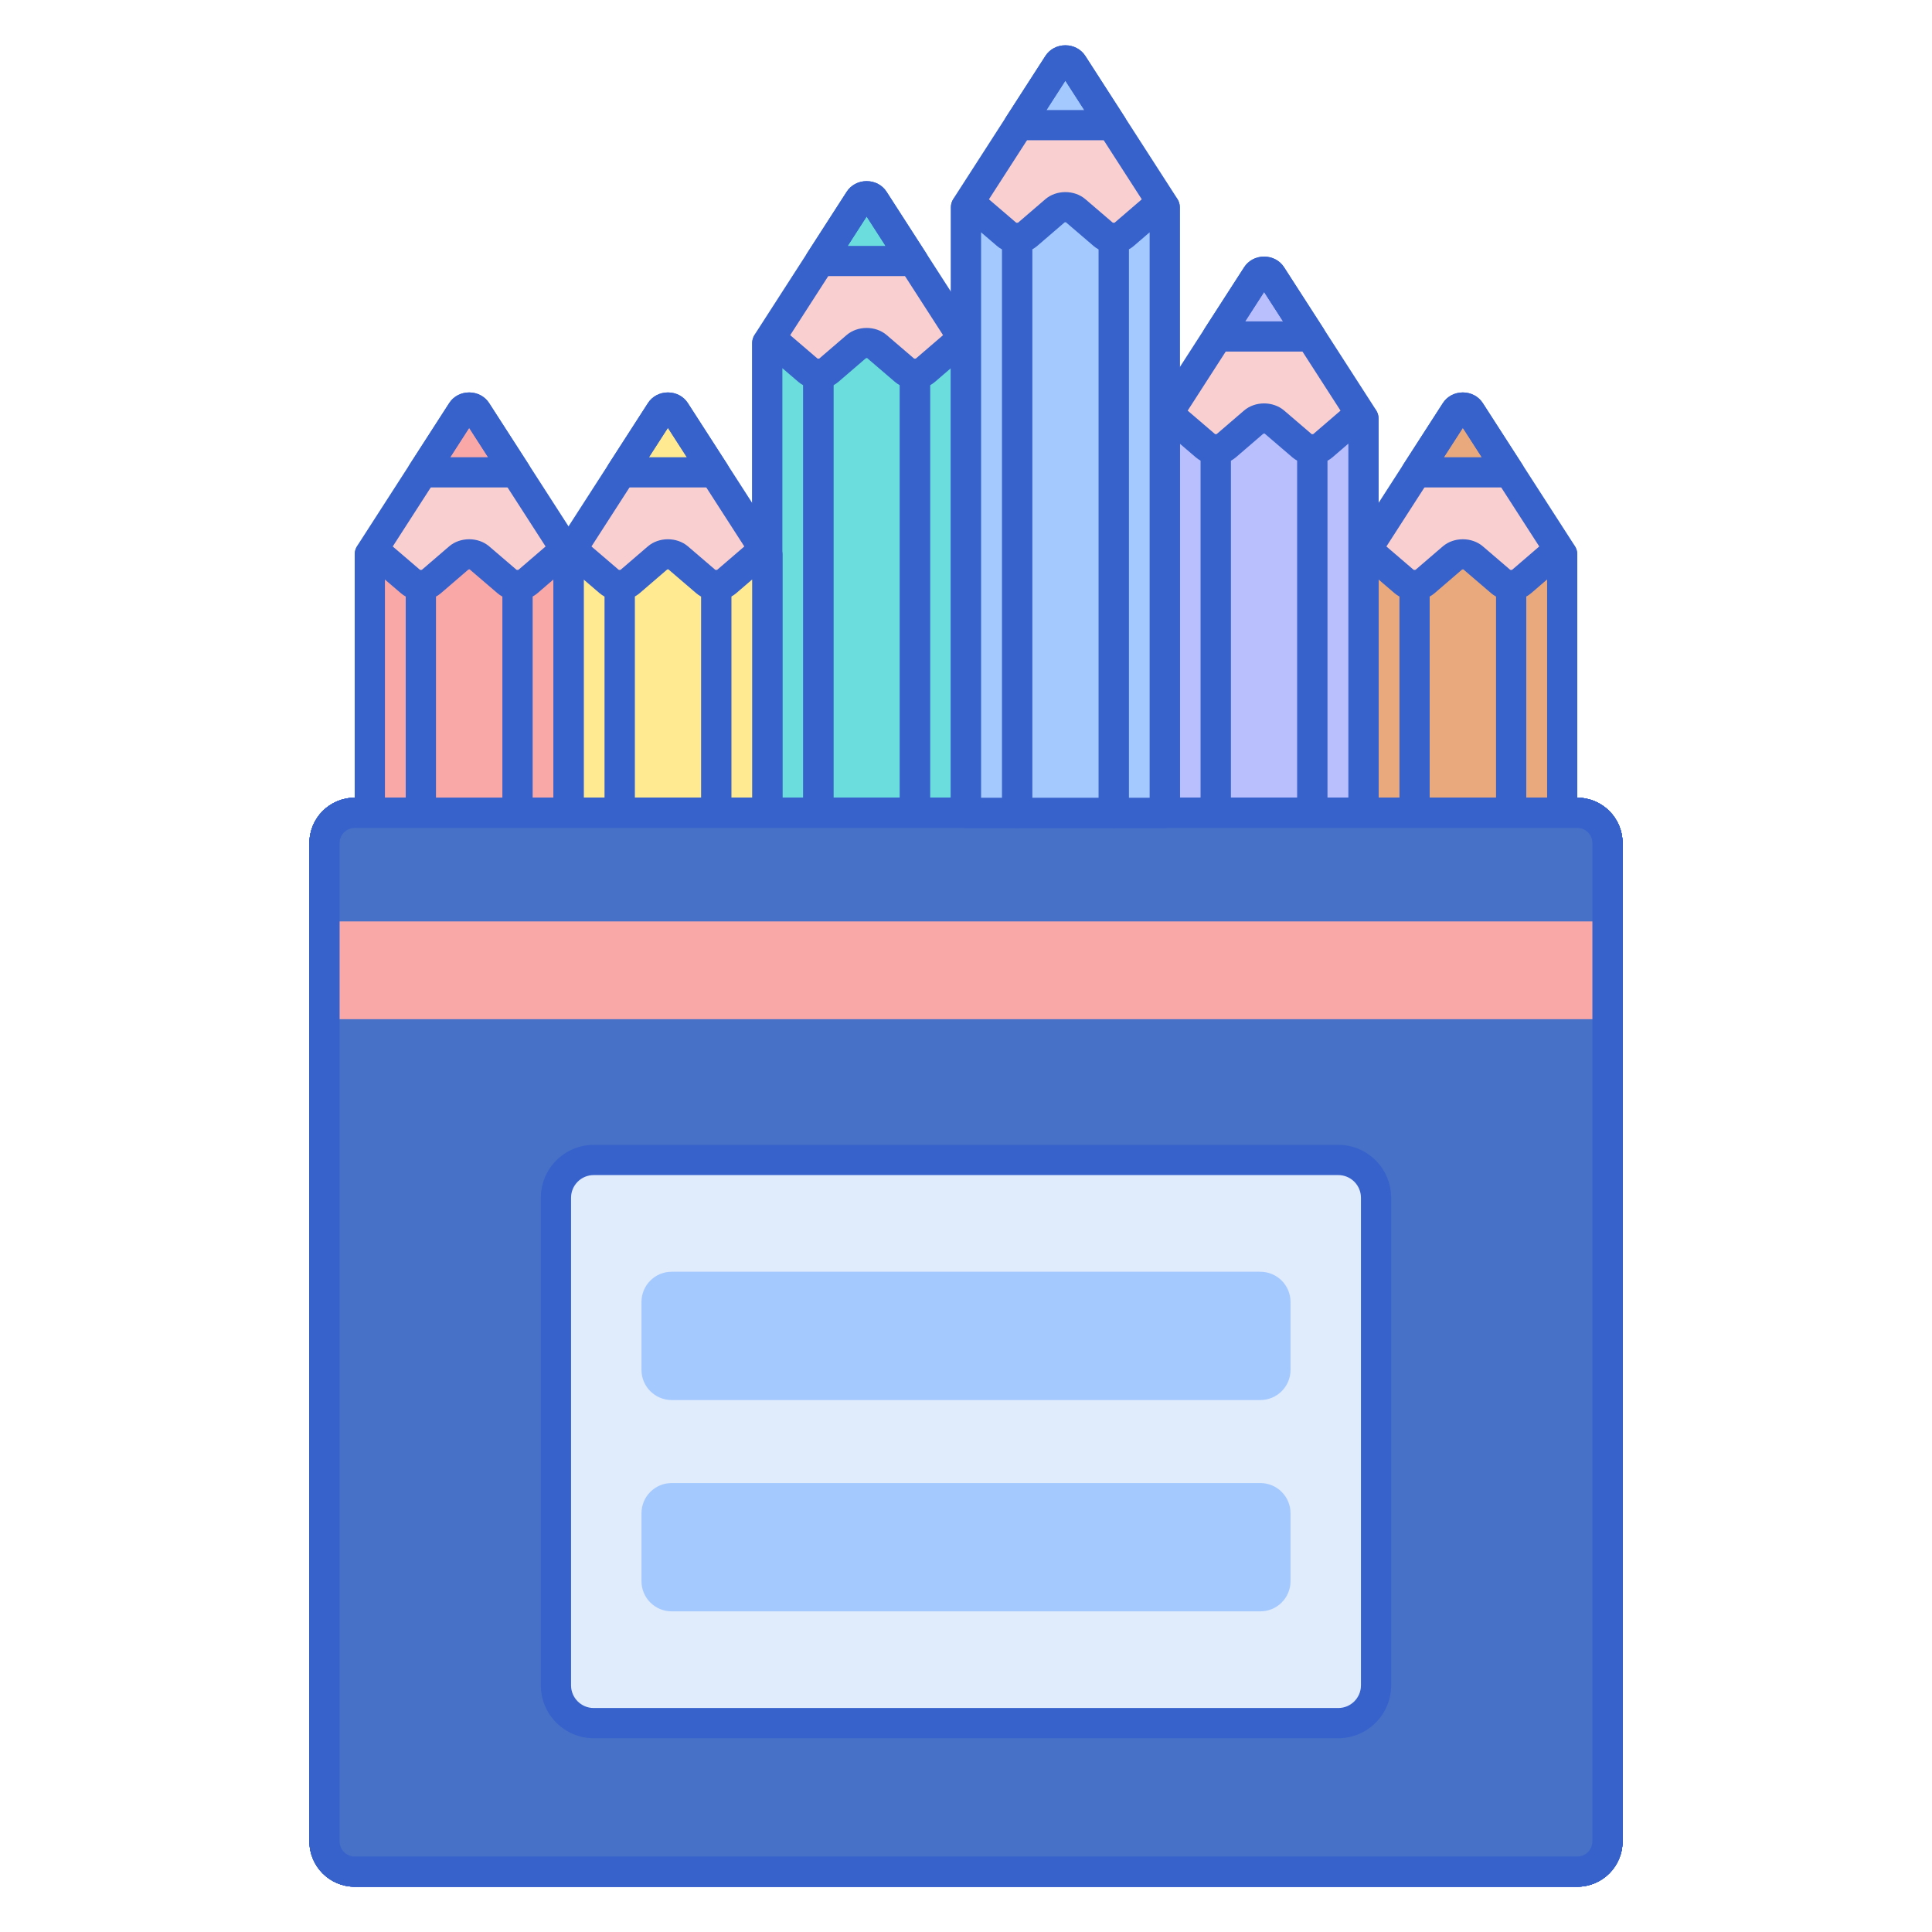 <svg id="Layer_1" enable-background="new 0 0 256 256" height="512" viewBox="0 0 256 256" width="512" xmlns="http://www.w3.org/2000/svg"><path d="m207 107.704v-34.267l-12.208-18.95c-.418-.649-1.5-.649-1.918 0l-12.208 18.95v34.267z" fill="#f9cfcf"/><path d="m200.008 62.584-5.216-8.097c-.418-.649-1.5-.649-1.918 0l-5.216 8.097z" fill="#eaa97d"/><path d="m200.008 64.584h-12.35c-.732 0-1.405-.4-1.756-1.042s-.322-1.425.074-2.041l5.216-8.097c.566-.879 1.554-1.404 2.641-1.404s2.074.525 2.641 1.404l5.216 8.097c.396.615.425 1.398.074 2.041s-1.024 1.042-1.756 1.042zm-8.683-4h5.016l-2.508-3.893z" fill="#3762cc"/><path d="m207 109.704h-26.334c-1.104 0-2-.896-2-2v-34.267c0-.384.11-.76.318-1.083l12.208-18.95c.566-.879 1.554-1.404 2.641-1.404s2.074.525 2.641 1.404l12.208 18.951c.208.323.318.699.318 1.083v34.267c0 1.104-.896 1.999-2 1.999zm-24.334-4h22.334v-31.678l-11.167-17.334-11.167 17.334z" fill="#3762cc"/><path d="m207 107.704v-34.22c-.61-.095-1.275.048-1.72.429l-3.697 3.169c-.356.305-.854.458-1.351.458v30.164z" fill="#eaa97d"/><path d="m207 109.704h-6.768c-1.104 0-2-.896-2-2v-30.164c0-1.104.896-2 2-2 .058 0 .096-.011.105-.015l3.64-3.13c.869-.745 2.111-1.076 3.329-.888.975.151 1.693.99 1.693 1.977v34.221c.001 1.104-.895 1.999-1.999 1.999zm-4.768-4h2.768v-28.922l-2.115 1.819c-.2.171-.419.321-.652.447v26.656z" fill="#3762cc"/><path d="m200.232 107.704v-30.164c-.497 0-.995-.153-1.351-.458l-3.697-3.169c-.712-.61-1.99-.61-2.702 0l-3.697 3.169c-.356.305-.854.458-1.351.458v30.164z" fill="#eaa97d"/><path d="m200.232 109.704h-12.798c-1.104 0-2-.896-2-2v-30.164c0-1.104.896-2 2-2 .057 0 .097-.011.106-.015l3.64-3.13c1.463-1.253 3.842-1.253 5.305 0l3.68 3.155c-.014-.015.02-.009.067-.009.53 0 1.039.211 1.414.586s.586.884.586 1.414v30.164c0 1.104-.895 1.999-2 1.999zm-10.797-4h8.798v-26.655c-.233-.126-.452-.276-.652-.447l-3.697-3.17c.008.019-.106.019-.155.04l-3.641 3.13c-.2.171-.419.321-.652.447v26.655z" fill="#3762cc"/><path d="m187.434 107.704v-30.164c-.498 0-.995-.153-1.351-.458l-3.697-3.169c-.445-.381-1.11-.524-1.72-.429v34.22z" fill="#eaa97d"/><path d="m187.435 109.704h-6.769c-1.104 0-2-.896-2-2v-34.221c0-.986.719-1.825 1.693-1.977 1.217-.187 2.46.144 3.328.887l3.68 3.155c-.014-.015.02-.009.067-.009 1.104 0 2 .896 2 2v30.164c.001 1.106-.895 2.001-1.999 2.001zm-4.769-4h2.769v-26.655c-.233-.126-.452-.276-.652-.447l-2.116-1.814v28.916z" fill="#3762cc"/><path d="m180.667 107.704v-52.267l-12.208-18.95c-.418-.649-1.5-.649-1.918 0l-12.208 18.95v52.267z" fill="#f9cfcf"/><path d="m173.675 44.584-5.216-8.097c-.418-.649-1.5-.649-1.918 0l-5.216 8.097z" fill="#b9befc"/><path d="m173.675 46.584h-12.351c-.732 0-1.405-.4-1.756-1.042s-.322-1.425.074-2.041l5.217-8.097c.567-.879 1.554-1.404 2.641-1.404s2.074.525 2.641 1.404l5.216 8.097c.396.615.425 1.398.074 2.041s-1.024 1.042-1.756 1.042zm-8.683-4h5.016l-2.508-3.893z" fill="#3762cc"/><path d="m180.666 109.704h-26.333c-1.104 0-2-.896-2-2v-52.267c0-.384.11-.76.318-1.083l12.208-18.95c.567-.879 1.554-1.404 2.641-1.404s2.074.525 2.641 1.404l12.207 18.951c.208.323.318.699.318 1.083v52.267c0 1.104-.895 1.999-2 1.999zm-24.333-4h22.333v-49.678l-11.166-17.335-11.167 17.334z" fill="#3762cc"/><path d="m161.101 107.704v-48.164c-.498 0-.995-.153-1.351-.458l-3.697-3.169c-.445-.381-1.11-.524-1.72-.429v52.22z" fill="#b9befc"/><path d="m161.102 109.704h-6.769c-1.104 0-2-.896-2-2v-52.221c0-.986.719-1.825 1.693-1.977 1.214-.187 2.46.143 3.329.889l3.679 3.153c-.014-.015.02-.009.067-.009 1.104 0 2 .896 2 2v48.164c.001 1.106-.895 2.001-1.999 2.001zm-4.769-4h2.769v-44.655c-.233-.126-.452-.276-.652-.447l-2.116-1.814v46.916z" fill="#3762cc"/><path d="m173.899 107.704v-48.164c-.497 0-.995-.153-1.351-.458l-3.697-3.169c-.712-.61-1.99-.61-2.702 0l-3.697 3.169c-.356.305-.854.458-1.351.458v48.164z" fill="#b9befc"/><path d="m173.898 109.704h-12.797c-1.104 0-2-.896-2-2v-48.164c0-1.104.896-2 2-2 .058 0 .096-.011.105-.015l3.64-3.13c1.463-1.254 3.843-1.252 5.306-.001l3.68 3.155c-.014-.015.019-.009.066-.009 1.104 0 2 .896 2 2v48.164c0 1.105-.895 2-2 2zm-10.796-4h8.797v-44.656c-.233-.126-.451-.275-.651-.447l-3.697-3.17c.008.019-.107.019-.156.04l-3.64 3.13c-.2.171-.419.321-.652.447v44.656z" fill="#3762cc"/><path d="m180.667 107.704v-52.22c-.61-.095-1.275.048-1.72.429l-3.697 3.169c-.356.305-.854.458-1.351.458v48.164z" fill="#b9befc"/><path d="m180.666 109.704h-6.768c-1.104 0-2-.896-2-2v-48.164c0-1.104.896-2 2-2 .058 0 .097-.011.107-.015l3.639-3.13c.87-.745 2.108-1.077 3.329-.888.974.151 1.692.99 1.692 1.976v52.221c.001 1.105-.894 2-1.999 2zm-4.768-4h2.768v-46.921l-2.114 1.818c-.2.172-.419.321-.653.448v44.655z" fill="#3762cc"/><path d="m128 107.704v-62.267l-12.208-18.95c-.418-.649-1.5-.649-1.918 0l-12.208 18.95v62.267z" fill="#f9cfcf"/><path d="m121.008 34.584-5.216-8.097c-.418-.649-1.5-.649-1.918 0l-5.216 8.097z" fill="#6bdddd"/><path d="m121.009 36.584h-12.351c-.732 0-1.405-.4-1.756-1.042s-.322-1.425.074-2.041l5.216-8.097c.566-.879 1.554-1.404 2.641-1.404s2.074.525 2.641 1.404l5.217 8.097c.396.615.425 1.398.074 2.041s-1.024 1.042-1.756 1.042zm-8.684-4h5.016l-2.508-3.893z" fill="#3762cc"/><path d="m128 109.704h-26.333c-1.104 0-2-.896-2-2v-62.267c0-.384.11-.76.318-1.083l12.207-18.95c.568-.88 1.555-1.404 2.641-1.404h.002c1.086 0 2.072.525 2.639 1.404l12.208 18.951c.208.323.318.699.318 1.083v62.267c0 1.104-.896 1.999-2 1.999zm-24.333-4h22.333v-59.678l-11.167-17.334-11.166 17.334z" fill="#3762cc"/><path d="m108.435 107.704v-58.164c-.498 0-.995-.153-1.351-.458l-3.697-3.169c-.445-.381-1.11-.524-1.72-.429v62.22z" fill="#6bdddd"/><path d="m128 107.704v-62.22c-.61-.095-1.275.048-1.72.429l-3.697 3.169c-.356.305-.854.458-1.351.458v58.164z" fill="#6bdddd"/><path d="m121.232 107.704v-58.164c-.497 0-.995-.153-1.351-.458l-3.697-3.169c-.712-.61-1.99-.61-2.702 0l-3.697 3.169c-.356.305-.854.458-1.351.458v58.164z" fill="#6bdddd"/><path d="m108.435 109.704h-6.768c-1.104 0-2-.896-2-2v-62.221c0-.986.719-1.825 1.693-1.977 1.215-.188 2.46.144 3.329.889l3.677 3.152c-.011-.015.021-.008.068-.008 1.104 0 2 .896 2 2v58.164c.001 1.106-.895 2.001-1.999 2.001zm-4.768-4h2.768v-54.656c-.234-.126-.453-.276-.653-.448l-2.114-1.813v56.917z" fill="#3762cc"/><path d="m121.232 109.704h-12.798c-1.104 0-2-.896-2-2v-58.164c0-1.104.896-2 2-2 .057 0 .097-.011.106-.015l3.64-3.13c1.463-1.255 3.843-1.254 5.306 0l3.679 3.154c-.015-.015.02-.009.067-.009 1.104 0 2 .896 2 2v58.164c0 1.105-.895 2-2 2zm-10.797-4h8.798v-54.655c-.233-.126-.452-.276-.652-.447l-3.697-3.17c.009.019-.107.019-.155.04l-3.641 3.13c-.2.171-.419.321-.652.447v54.655z" fill="#3762cc"/><path d="m128 109.704h-6.768c-1.104 0-2-.896-2-2v-58.164c0-1.104.896-2 2-2 .057 0 .097-.011.106-.015l3.64-3.13c.868-.744 2.115-1.076 3.328-.888.975.151 1.693.99 1.693 1.977v62.221c.001 1.104-.895 1.999-1.999 1.999zm-4.768-4h2.768v-56.922l-2.115 1.819c-.2.171-.419.321-.652.447v54.656z" fill="#3762cc"/><path d="m101.667 107.704v-34.267l-12.208-18.95c-.418-.649-1.5-.649-1.918 0l-12.208 18.95v34.267z" fill="#f9cfcf"/><path d="m94.675 62.584-5.216-8.097c-.418-.649-1.5-.649-1.918 0l-5.216 8.097z" fill="#ffea92"/><path d="m94.675 64.584h-12.351c-.732 0-1.405-.4-1.756-1.042s-.322-1.425.074-2.041l5.217-8.097c.567-.879 1.554-1.404 2.641-1.404s2.074.525 2.641 1.404l5.216 8.097c.396.615.425 1.398.074 2.041s-1.024 1.042-1.756 1.042zm-8.683-4h5.016l-2.508-3.893z" fill="#3762cc"/><path d="m209 250h-162c-3.309 0-6-2.691-6-6v-132.296c0-3.309 2.691-6 6-6h162c3.309 0 6 2.691 6 6v132.296c0 3.309-2.691 6-6 6zm-162-140.296c-1.103 0-2 .897-2 2v132.296c0 1.103.897 2 2 2h162c1.103 0 2-.897 2-2v-132.296c0-1.103-.897-2-2-2z" fill="#3762cc"/><path d="m101.666 109.704h-26.333c-1.104 0-2-.896-2-2v-34.267c0-.384.11-.76.318-1.083l12.208-18.95c.567-.879 1.554-1.404 2.641-1.404s2.074.525 2.641 1.404l12.207 18.951c.208.323.318.699.318 1.083v34.267c0 1.104-.895 1.999-2 1.999zm-24.333-4h22.333v-31.678l-11.166-17.335-11.167 17.334z" fill="#3762cc"/><path d="m101.667 107.704v-34.22c-.61-.095-1.275.048-1.72.429l-3.697 3.169c-.356.305-.854.458-1.351.458v30.164z" fill="#ffea92"/><path d="m101.666 109.704h-6.768c-1.104 0-2-.896-2-2v-30.164c0-1.104.896-2 2-2 .058 0 .097-.011.107-.015l3.639-3.13c.87-.745 2.109-1.077 3.329-.888.974.151 1.692.99 1.692 1.976v34.221c.001 1.105-.894 2-1.999 2zm-4.768-4h2.768v-28.921l-2.114 1.818c-.2.172-.419.321-.653.448v26.655z" fill="#3762cc"/><path d="m94.899 107.704v-30.164c-.497 0-.995-.153-1.351-.458l-3.697-3.169c-.712-.61-1.99-.61-2.702 0l-3.697 3.169c-.356.305-.854.458-1.351.458v30.164z" fill="#ffea92"/><path d="m94.898 109.704h-12.796c-1.104 0-2-.896-2-2v-30.164c0-1.104.896-2 2-2 .058 0 .096-.011.105-.015l3.64-3.13c1.464-1.255 3.844-1.252 5.306-.001l3.68 3.155c-.015-.015.019-.009.066-.009 1.104 0 2 .896 2 2v30.164c-.001 1.105-.896 2-2.001 2zm-10.796-4h8.797v-26.656c-.233-.126-.451-.275-.651-.447l-3.697-3.17c.008.019-.107.019-.156.04l-3.64 3.13c-.2.171-.419.321-.652.447v26.656z" fill="#3762cc"/><path d="m82.101 107.704v-30.164c-.498 0-.995-.153-1.351-.458l-3.697-3.169c-.445-.381-1.11-.524-1.72-.429v34.22z" fill="#ffea92"/><path d="m82.102 109.704h-6.769c-1.104 0-2-.896-2-2v-34.221c0-.986.719-1.825 1.693-1.977 1.213-.186 2.461.143 3.329.889l3.679 3.153c-.015-.015.02-.009.067-.009 1.104 0 2 .896 2 2v30.164c.001 1.106-.895 2.001-1.999 2.001zm-4.769-4h2.769v-26.655c-.233-.126-.452-.276-.652-.447l-2.116-1.814v28.916z" fill="#3762cc"/><path d="m75.333 107.704v-34.267l-12.208-18.95c-.418-.649-1.5-.649-1.918 0l-12.207 18.95v34.267z" fill="#f9cfcf"/><path d="m55.768 107.704v-30.164c-.498 0-.995-.153-1.351-.458l-3.697-3.169c-.445-.381-1.11-.524-1.72-.429v34.22z" fill="#f9a7a7"/><path d="m68.342 62.584-5.216-8.097c-.418-.649-1.5-.649-1.918 0l-5.216 8.097z" fill="#f9a7a7"/><g fill="#3762cc"><path d="m68.342 64.584h-12.351c-.732 0-1.405-.4-1.756-1.042s-.322-1.425.074-2.041l5.217-8.097c.567-.879 1.553-1.404 2.639-1.404h.002c1.086 0 2.072.524 2.64 1.402l5.217 8.099c.396.615.425 1.398.074 2.041s-1.024 1.042-1.756 1.042zm-8.683-4h5.016l-2.508-3.893z"/><path d="m209 250h-162c-3.309 0-6-2.691-6-6v-132.296c0-3.309 2.691-6 6-6h162c3.309 0 6 2.691 6 6v132.296c0 3.309-2.691 6-6 6zm-162-140.296c-1.103 0-2 .897-2 2v132.296c0 1.103.897 2 2 2h162c1.103 0 2-.897 2-2v-132.296c0-1.103-.897-2-2-2z"/><path d="m55.768 109.704h-6.768c-1.104 0-2-.896-2-2v-34.221c0-.986.719-1.825 1.693-1.977 1.213-.186 2.46.143 3.329.889l3.679 3.153c-.015-.015.019-.009.066-.009 1.104 0 2 .896 2 2v30.164c.001 1.106-.895 2.001-1.999 2.001zm-4.768-4h2.768v-26.656c-.233-.126-.451-.275-.651-.447l-2.117-1.813z"/><path d="m209 250h-162c-3.309 0-6-2.691-6-6v-132.296c0-3.309 2.691-6 6-6h162c3.309 0 6 2.691 6 6v132.296c0 3.309-2.691 6-6 6zm-162-140.296c-1.103 0-2 .897-2 2v132.296c0 1.103.897 2 2 2h162c1.103 0 2-.897 2-2v-132.296c0-1.103-.897-2-2-2z"/><path d="m209 250h-162c-3.309 0-6-2.691-6-6v-132.296c0-3.309 2.691-6 6-6h162c3.309 0 6 2.691 6 6v132.296c0 3.309-2.691 6-6 6zm-162-140.296c-1.103 0-2 .897-2 2v132.296c0 1.103.897 2 2 2h162c1.103 0 2-.897 2-2v-132.296c0-1.103-.897-2-2-2z"/><path d="m209 250h-162c-3.309 0-6-2.691-6-6v-132.296c0-3.309 2.691-6 6-6h162c3.309 0 6 2.691 6 6v132.296c0 3.309-2.691 6-6 6zm-162-140.296c-1.103 0-2 .897-2 2v132.296c0 1.103.897 2 2 2h162c1.103 0 2-.897 2-2v-132.296c0-1.103-.897-2-2-2z"/></g><path d="m75.333 107.704v-34.22c-.61-.095-1.275.048-1.72.429l-3.697 3.169c-.356.305-.854.458-1.351.458v30.164z" fill="#f9a7a7"/><path d="m75.333 109.704h-6.768c-1.104 0-2-.896-2-2v-30.164c0-1.104.896-2 2-2 .058 0 .098-.012.107-.016l3.639-3.129c.869-.745 2.111-1.077 3.328-.888.975.151 1.693.99 1.693 1.977v34.221c.001 1.104-.894 1.999-1.999 1.999zm-4.768-4h2.768v-28.921l-2.114 1.818c-.2.172-.419.321-.653.448v26.655z" fill="#3762cc"/><path d="m75.333 109.704h-26.333c-1.104 0-2-.896-2-2v-34.267c0-.384.11-.76.318-1.083l12.208-18.95c.567-.879 1.553-1.404 2.639-1.404h.002c1.086 0 2.072.524 2.64 1.402l12.208 18.953c.208.323.318.699.318 1.083v34.267c0 1.104-.895 1.999-2 1.999zm-24.333-4h22.333v-31.678l-11.166-17.335-11.167 17.334z" fill="#3762cc"/><path d="m68.566 107.704v-30.164c-.498 0-.995-.153-1.351-.458l-3.697-3.169c-.712-.61-1.99-.61-2.702 0l-3.697 3.169c-.356.305-.854.458-1.351.458v30.164z" fill="#f9a7a7"/><path d="m68.565 109.704h-12.797c-1.104 0-2-.896-2-2v-30.164c0-1.104.896-2 2-2 .058 0 .097-.011.107-.015l3.639-3.13c1.463-1.254 3.843-1.255 5.306 0l3.678 3.153c-.011-.015.021-.008.068-.008 1.104 0 2 .896 2 2v30.164c-.001 1.105-.896 2-2.001 2zm-10.797-4h8.798v-26.656c-.234-.126-.453-.276-.653-.448l-3.696-3.168c.009.019-.107.019-.155.039l-3.64 3.13c-.2.172-.419.321-.653.448v26.655z" fill="#3762cc"/><path d="m209 248h-162c-2.209 0-4-1.791-4-4v-132.296c0-2.209 1.791-4 4-4h162c2.209 0 4 1.791 4 4v132.296c0 2.209-1.791 4-4 4z" fill="#4671c6"/><path d="m177.333 228.321h-98.666c-2.761 0-5-2.239-5-5v-64.617c0-2.761 2.239-5 5-5h98.667c2.761 0 5 2.239 5 5v64.617c-.001 2.762-2.239 5-5.001 5z" fill="#e0ebfc"/><path d="m43 122.092h170v12.956h-170z" fill="#f9a7a7"/><path d="m209 250h-162c-3.309 0-6-2.691-6-6v-132.296c0-3.309 2.691-6 6-6h162c3.309 0 6 2.691 6 6v132.296c0 3.309-2.691 6-6 6zm-162-140.296c-1.103 0-2 .897-2 2v132.296c0 1.103.897 2 2 2h162c1.103 0 2-.897 2-2v-132.296c0-1.103-.897-2-2-2z" fill="#3762cc"/><path d="m177.333 230.321h-98.666c-3.859 0-7-3.14-7-7v-64.617c0-3.86 3.141-7 7-7h98.666c3.859 0 7 3.14 7 7v64.617c0 3.86-3.141 7-7 7zm-98.666-74.617c-1.654 0-3 1.346-3 3v64.617c0 1.654 1.346 3 3 3h98.666c1.654 0 3-1.346 3-3v-64.617c0-1.654-1.346-3-3-3z" fill="#3762cc"/><path d="m167 185.513h-78c-2.209 0-4-1.791-4-4v-9c0-2.209 1.791-4 4-4h78c2.209 0 4 1.791 4 4v9c0 2.209-1.791 4-4 4z" fill="#a4c9ff"/><path d="m167 213.513h-78c-2.209 0-4-1.791-4-4v-9c0-2.209 1.791-4 4-4h78c2.209 0 4 1.791 4 4v9c0 2.209-1.791 4-4 4z" fill="#a4c9ff"/><path d="m154.333 107.704v-80.267l-12.208-18.95c-.418-.649-1.5-.649-1.918 0l-12.207 18.95v80.267z" fill="#f9cfcf"/><path d="m147.342 16.584-5.216-8.097c-.418-.649-1.5-.649-1.918 0l-5.216 8.097z" fill="#a4c9ff"/><path d="m154.333 109.704h-26.333c-1.104 0-2-.896-2-2v-80.267c0-.384.11-.76.318-1.083l12.207-18.95c.569-.88 1.555-1.404 2.641-1.404h.002c1.086 0 2.072.525 2.639 1.404l12.208 18.951c.208.323.318.699.318 1.083v80.267c0 1.104-.895 1.999-2 1.999zm-24.333-4h22.333v-77.678l-11.167-17.334-11.166 17.333z" fill="#3762cc"/><path d="m154.333 107.704v-80.22c-.61-.095-1.275.048-1.72.429l-3.697 3.169c-.356.305-.854.458-1.351.458v76.164z" fill="#a4c9ff"/><path d="m154.333 109.704h-6.768c-1.104 0-2-.896-2-2v-76.164c0-1.104.896-2 2-2 .057 0 .097-.011.106-.015l3.64-3.13c.868-.744 2.115-1.074 3.328-.888.975.151 1.693.99 1.693 1.977v80.221c.001 1.104-.894 1.999-1.999 1.999zm-4.768-4h2.768v-74.922l-2.115 1.819c-.2.171-.419.321-.652.447v72.656z" fill="#3762cc"/><path d="m147.565 107.704v-76.164c-.497 0-.995-.153-1.351-.458l-3.697-3.169c-.712-.61-1.99-.61-2.702 0l-3.697 3.169c-.356.305-.854.458-1.351.458v76.164z" fill="#a4c9ff"/><path d="m147.565 109.704h-12.798c-1.104 0-2-.896-2-2v-76.164c0-1.104.896-2 2-2 .058 0 .097-.011.107-.015l3.639-3.13c1.462-1.254 3.842-1.255 5.306 0l3.678 3.153c-.011-.015.022-.008.068-.008 1.104 0 2 .896 2 2v76.164c0 1.105-.895 2-2 2zm-10.797-4h8.798v-72.656c-.234-.126-.453-.276-.653-.448l-3.696-3.168c.009.019-.107.019-.155.039l-3.64 3.13c-.2.172-.419.321-.653.448v72.655z" fill="#3762cc"/><path d="m134.768 107.704v-76.164c-.498 0-.995-.153-1.351-.458l-3.697-3.169c-.445-.381-1.11-.524-1.72-.429v80.22z" fill="#a4c9ff"/><path d="m134.768 109.704h-6.768c-1.104 0-2-.896-2-2v-80.221c0-.986.719-1.825 1.693-1.977 1.215-.186 2.46.143 3.329.889l3.677 3.152c-.012-.015.021-.008.068-.008 1.104 0 2 .896 2 2v76.164c.001 1.106-.895 2.001-1.999 2.001zm-4.768-4h2.768v-72.656c-.234-.126-.453-.276-.653-.448l-2.115-1.812z" fill="#3762cc"/><path d="m147.342 18.584h-12.351c-.732 0-1.405-.4-1.756-1.042s-.322-1.425.074-2.041l5.217-8.097c.567-.879 1.553-1.404 2.639-1.404h.002c1.086 0 2.072.524 2.64 1.402l5.217 8.099c.396.615.425 1.398.074 2.041s-1.024 1.042-1.756 1.042zm-8.683-4h5.016l-2.508-3.893z" fill="#3762cc"/></svg>
